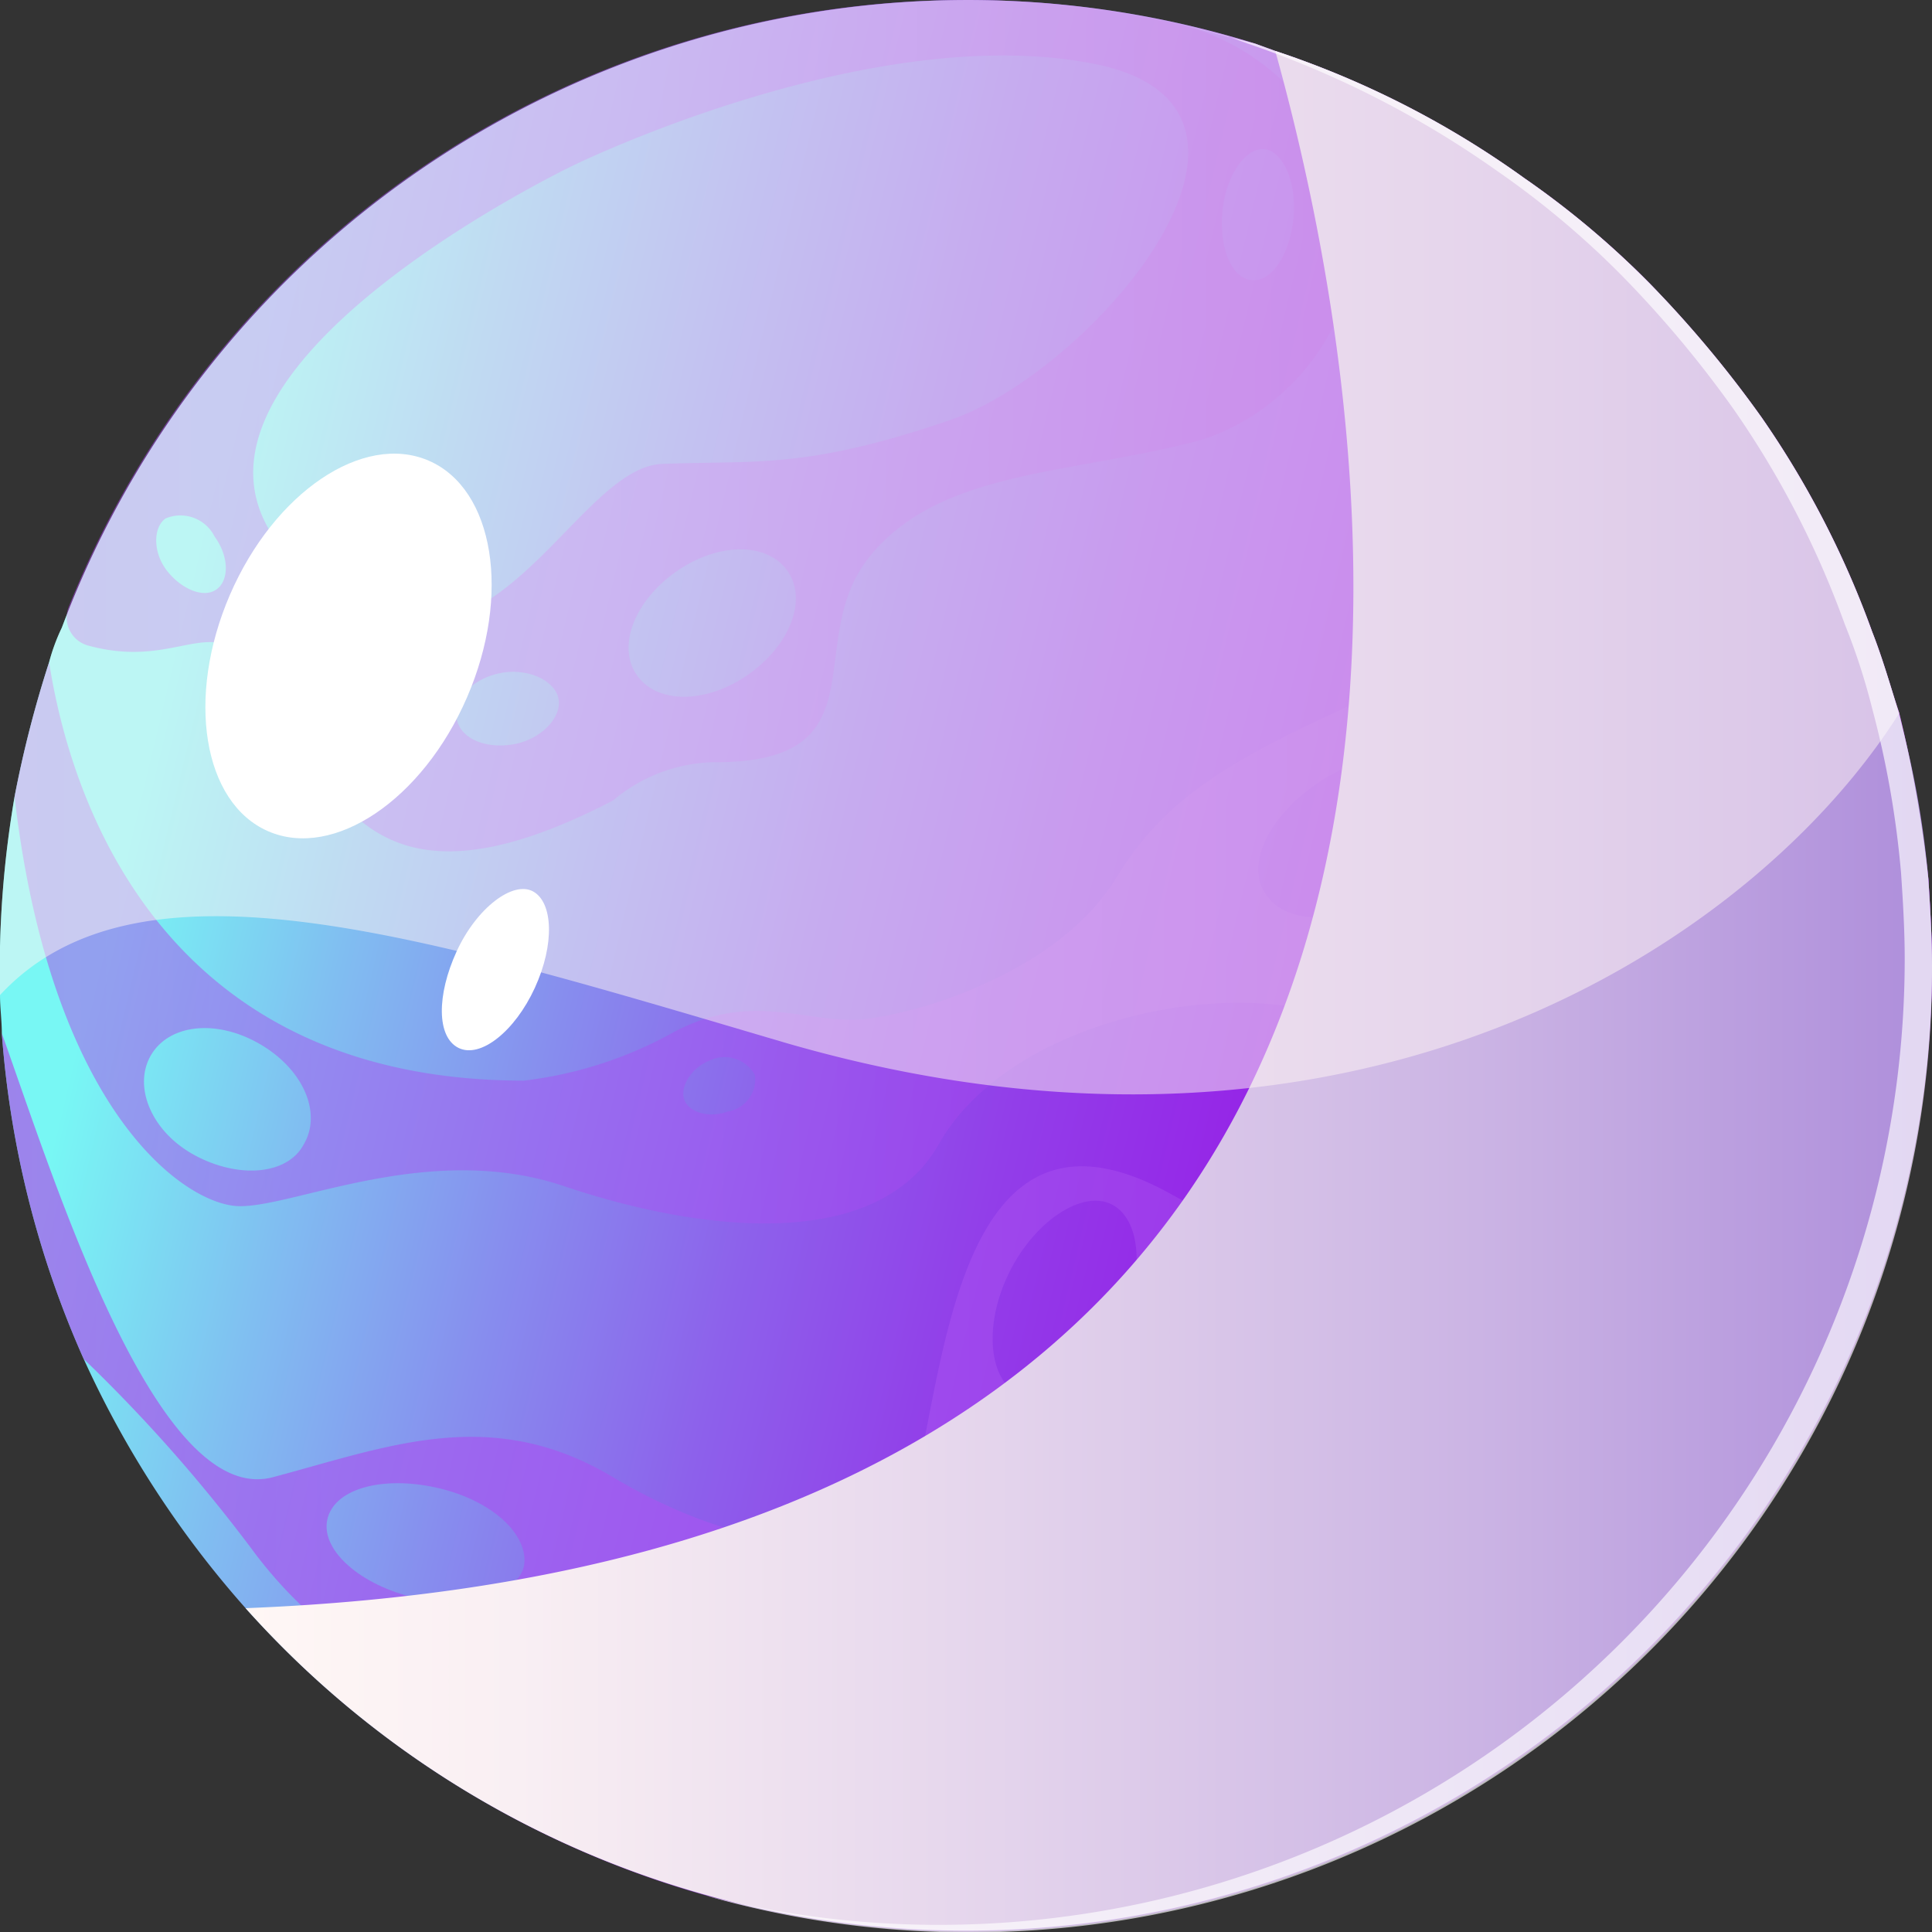 <svg xmlns="http://www.w3.org/2000/svg" xmlns:xlink="http://www.w3.org/1999/xlink" viewBox="0 0 106.2 106.2"><rect x="0" y="0" width="106.2" height="106.2" fill="#333333" stroke="none"/><defs><style>.cls-1{isolation:isolate;}.cls-2{fill:url(#linear-gradient);}.cls-3,.cls-5,.cls-8{opacity:0.5;}.cls-3,.cls-4,.cls-5,.cls-6,.cls-7{mix-blend-mode:color-burn;}.cls-3{fill:url(#linear-gradient-2);}.cls-10,.cls-4,.cls-6{opacity:0.65;}.cls-4{fill:url(#linear-gradient-3);}.cls-5{fill:url(#linear-gradient-4);}.cls-6{fill:url(#linear-gradient-5);}.cls-7{fill:url(#linear-gradient-6);}.cls-8{fill:#fff7f5;mix-blend-mode:overlay;}.cls-10,.cls-9{fill:#fff;}.cls-10{mix-blend-mode:color-dodge;}</style><linearGradient id="linear-gradient" x1="7.8" y1="42.31" x2="111.11" y2="66.9" gradientUnits="userSpaceOnUse"><stop offset="0" stop-color="#78f7f4"/><stop offset="0.12" stop-color="#80bff1"/><stop offset="0.24" stop-color="#878dee"/><stop offset="0.36" stop-color="#8d61eb"/><stop offset="0.48" stop-color="#923ee9"/><stop offset="0.61" stop-color="#9623e7"/><stop offset="0.73" stop-color="#990fe6"/><stop offset="0.86" stop-color="#9a04e5"/><stop offset="0.99" stop-color="#9b00e5"/></linearGradient><linearGradient id="linear-gradient-2" x1="0.81" y1="38.52" x2="91.36" y2="38.52" gradientUnits="userSpaceOnUse"><stop offset="0" stop-color="#b046e7"/><stop offset="0.04" stop-color="#ad4aea"/><stop offset="0.18" stop-color="#a853f0"/><stop offset="0.43" stop-color="#a755f2"/><stop offset="0.66" stop-color="#a141eb"/><stop offset="0.97" stop-color="#9820e0"/></linearGradient><linearGradient id="linear-gradient-3" x1="26.94" y1="77.26" x2="106.19" y2="77.26" xlink:href="#linear-gradient-2"/><linearGradient id="linear-gradient-4" x1="3.69" y1="23.4" x2="74.41" y2="23.4" xlink:href="#linear-gradient-2"/><linearGradient id="linear-gradient-5" x1="0.13" y1="58.87" x2="103.53" y2="58.87" xlink:href="#linear-gradient-2"/><linearGradient id="linear-gradient-6" x1="13.54" y1="54.48" x2="106.19" y2="54.48" gradientUnits="userSpaceOnUse"><stop offset="0" stop-color="#fff7f5"/><stop offset="0.16" stop-color="#f9eff3"/><stop offset="0.41" stop-color="#e7d8ed"/><stop offset="0.73" stop-color="#cbb4e4"/><stop offset="1" stop-color="#ae8edb"/></linearGradient></defs><title>5</title><g class="cls-1"><g id="Layer_2" data-name="Layer 2"><g id="Layer_1-2" data-name="Layer 1"><path class="cls-2" d="M106.2,53.1A53.1,53.1,0,0,1,13.5,88.4,54.7,54.7,0,0,1,4.6,74.7,53.6,53.6,0,0,1,.1,56.8c0-.7-.1-1.4-.1-2.1A56.6,56.6,0,0,1,.8,43.8a61.7,61.7,0,0,1,1.9-7.4,10.7,10.7,0,0,1,.7-1.9A53.2,53.2,0,0,1,69,2.4l1.1.4a50.7,50.7,0,0,1,13.7,7,48.2,48.2,0,0,1,6.9,5.8,62.1,62.1,0,0,1,6.1,7.3,50.8,50.8,0,0,1,6.1,11.8c.6,1.5,1,3,1.5,4.5a69.3,69.3,0,0,1,1.6,9.1C106.1,49.9,106.2,51.5,106.2,53.1Z"/><path class="cls-3" d="M90.7,15.6a48.2,48.2,0,0,0-6.9-5.8c7.7,10.6-.6,24.8-7.7,28.1S64.5,43.1,61.4,48.2,50.9,55.6,47.7,56s-6.2-1.6-10.6.7a22.3,22.3,0,0,1-8.3,2.7c-20.2,0-25-15.9-26.1-23A61.7,61.7,0,0,0,.8,43.8c2,17.2,9.3,22.4,12.3,22.5S23.6,62.7,31,65.2s17.2,3.7,20.6-2.3,12.9-8.5,19.1-7.6,11.9-1.1,12.5-6.4-.2-3.4,5.2-16.1C92.3,23.7,91.5,18.1,90.7,15.6Zm-74,47.3c-.9,1.7-3.6,1.9-6,.6S7.3,59.7,8.3,58s3.6-2,6-.6S17.7,61.2,16.7,62.9ZM40,61.1c-1.1.4-2.2,0-2.4-.7s.4-1.7,1.4-2.1a1.9,1.9,0,0,1,2.5.8A1.8,1.8,0,0,1,40,61.1ZM76.5,49c-2.7,1.8-5.7,1.9-6.9.2s.2-4.4,2.9-6.2,5.7-1.8,6.8-.2S79.1,47.3,76.5,49Z"/><path class="cls-4" d="M106,48.3a53.5,53.5,0,0,0-1.1,8.8c-1.6,28-23.1,34.8-30.4,34S62,98.4,50.8,102.2c-6,2.1-15.9-.3-23.9-3a53,53,0,0,0,79.3-46.1C106.2,51.5,106.1,49.9,106,48.3ZM62.5,103.2c-1.1.6-2.2.5-2.6-.1s.2-1.6,1.2-2.2,2.2-.6,2.6,0S63.5,102.6,62.5,103.2ZM71.6,99c-2.1,1.2-4.4,1.1-5.1-.1s.4-3.3,2.5-4.5,4.4-1.2,5.1.1S73.7,97.8,71.6,99Z"/><path class="cls-5" d="M73.7,9.4a12.6,12.6,0,0,0-9.5-8.2A51,51,0,0,0,53.1,0,53.1,53.1,0,0,0,3.8,33.3a1.6,1.6,0,0,0,1.1,2.2c5.6,1.5,7.1-2.9,10.3,2.9S21,50.6,33.7,44a8.9,8.9,0,0,1,5.4-2.1c9.6.1,4.9-6.6,8.7-11.3s10.7-4.5,17.8-6.3C70.7,23,76.4,16.9,73.7,9.4Zm-61.8,23c-.7.5-1.9,0-2.7-1s-.8-2.4-.1-2.9a2.1,2.1,0,0,1,2.7,1C12.6,30.6,12.6,31.9,11.9,32.4Zm16.4,8.5c-1.6.3-3-.3-3.2-1.4s.9-2.2,2.4-2.5,3,.4,3.2,1.4S29.8,40.6,28.3,40.9Zm12.8-3.8c-2.3,1.6-5,1.6-6.1,0s-.1-4.1,2.2-5.7,5-1.6,6.1,0S43.4,35.5,41.1,37.1Zm11.1-14c-7.9,2.7-10.6,2.2-15.8,2.4S26.4,40.8,16.3,31,31.5,9.1,31.5,9.1s16.3-8,28.6-5.6S60.1,20.4,52.2,23.1ZM71.1,12c-.2,2-1.2,3.5-2.3,3.4s-1.8-1.8-1.6-3.8,1.3-3.5,2.3-3.4S71.3,10,71.1,12Z"/><path class="cls-6" d="M102.7,41.7c-.9-4.3-.5-6.2.2-7a50.8,50.8,0,0,0-6.1-11.8h-.2c8.5,21.2-.2,30.6-5.6,32.6S81,60,79.2,66.3s-4.4,5.1-14.9-.7S52.2,72.3,50.7,79.7s-10.3,5.5-17,1.5-12.3-1.7-18.7,0S3,64.9.1,56.8A53.6,53.6,0,0,0,4.6,74.7a86,86,0,0,1,9.5,10.8C25,99.7,45.3,95,48.4,89.5s6-4.9,12.7-1.3,9.8-.5,5.4-6.8-1.4-6.7,6.3-4.2,14.9,0,15.1-8.9,4.2-11.6,9.6-12.9S104.7,50.6,102.7,41.7ZM28.8,86.1c-.4,1.6-3.2,2.4-6.1,1.7s-5.1-2.6-4.7-4.3,3.1-2.4,6.1-1.7S29.1,84.4,28.8,86.1Zm6.4,5.2c-1.6-.2-2.8-1-2.7-1.9s1.4-1.4,3-1.3,2.7,1,2.7,1.9S36.7,91.4,35.2,91.3ZM55.9,76.6c-1.6-.9-1.8-3.9-.4-6.7s4-4.5,5.6-3.7,1.9,3.8.4,6.7S57.6,77.4,55.9,76.6Zm7.4,7.9c-.9,1.1-2,1.5-2.7,1s-.4-1.7.4-2.7,2.1-1.6,2.7-1.1S64.1,83.4,63.3,84.5ZM84.9,64.4c-.8,1-2,1.5-2.6,1s-.4-1.7.4-2.8,2-1.5,2.6-1S85.8,63.3,84.9,64.4Z"/><path class="cls-7" d="M106.2,53.1A53.1,53.1,0,0,1,13.5,88.4C87,85.5,76,24,70.1,2.8a50.7,50.7,0,0,1,13.7,7,48.2,48.2,0,0,1,6.9,5.8,62.1,62.1,0,0,1,6.1,7.3,50.8,50.8,0,0,1,6.1,11.8A51.8,51.8,0,0,1,106,48.3C106.1,49.9,106.2,51.5,106.2,53.1Z"/><path class="cls-8" d="M104.4,39.2C96.6,51.6,74.7,66.5,43.1,57.3,23.1,51.4,7.6,46.5,0,54.7A56.6,56.6,0,0,1,.8,43.8a61.7,61.7,0,0,1,1.9-7.4,10.7,10.7,0,0,1,.7-1.9A53.2,53.2,0,0,1,69,2.4l1.1.4a50.7,50.7,0,0,1,13.7,7,48.2,48.2,0,0,1,6.9,5.8,62.1,62.1,0,0,1,6.1,7.3,50.8,50.8,0,0,1,6.1,11.8C103.5,36.2,103.9,37.7,104.4,39.2Z"/><ellipse class="cls-9" cx="19.1" cy="35.6" rx="11.1" ry="7.1" transform="translate(-21.1 38.9) rotate(-66.6)"/><path class="cls-9" d="M29.4,54.3c-1.1,2.4-3,3.9-4.2,3.3s-1.2-2.9-.1-5.3,3.1-3.9,4.2-3.3S30.5,51.9,29.4,54.3Z"/><path class="cls-10" d="M106,48.3a69.3,69.3,0,0,0-1.6-9.1c-.5-1.5-.9-3-1.5-4.5a50.8,50.8,0,0,0-6.1-11.8,62.1,62.1,0,0,0-6.1-7.3,48.2,48.2,0,0,0-6.9-5.8,50.7,50.7,0,0,0-13.7-7L69,2.4l-3.9-1,2.4.6,1.1.4a53.7,53.7,0,0,1,13.7,7,48.2,48.2,0,0,1,6.9,5.8,60.5,60.5,0,0,1,6.1,7.3,50.8,50.8,0,0,1,6.1,11.8,35.3,35.3,0,0,1,1.5,4.6,52.4,52.4,0,0,1,1.6,9.1c.1,1.5.2,3.1.2,4.7a53.1,53.1,0,0,1-54,53.1,51.7,51.7,0,0,1-11.9-1.6,52.9,52.9,0,0,0,67.4-51.1C106.2,51.5,106.1,49.9,106,48.3Z"/></g></g></g></svg>